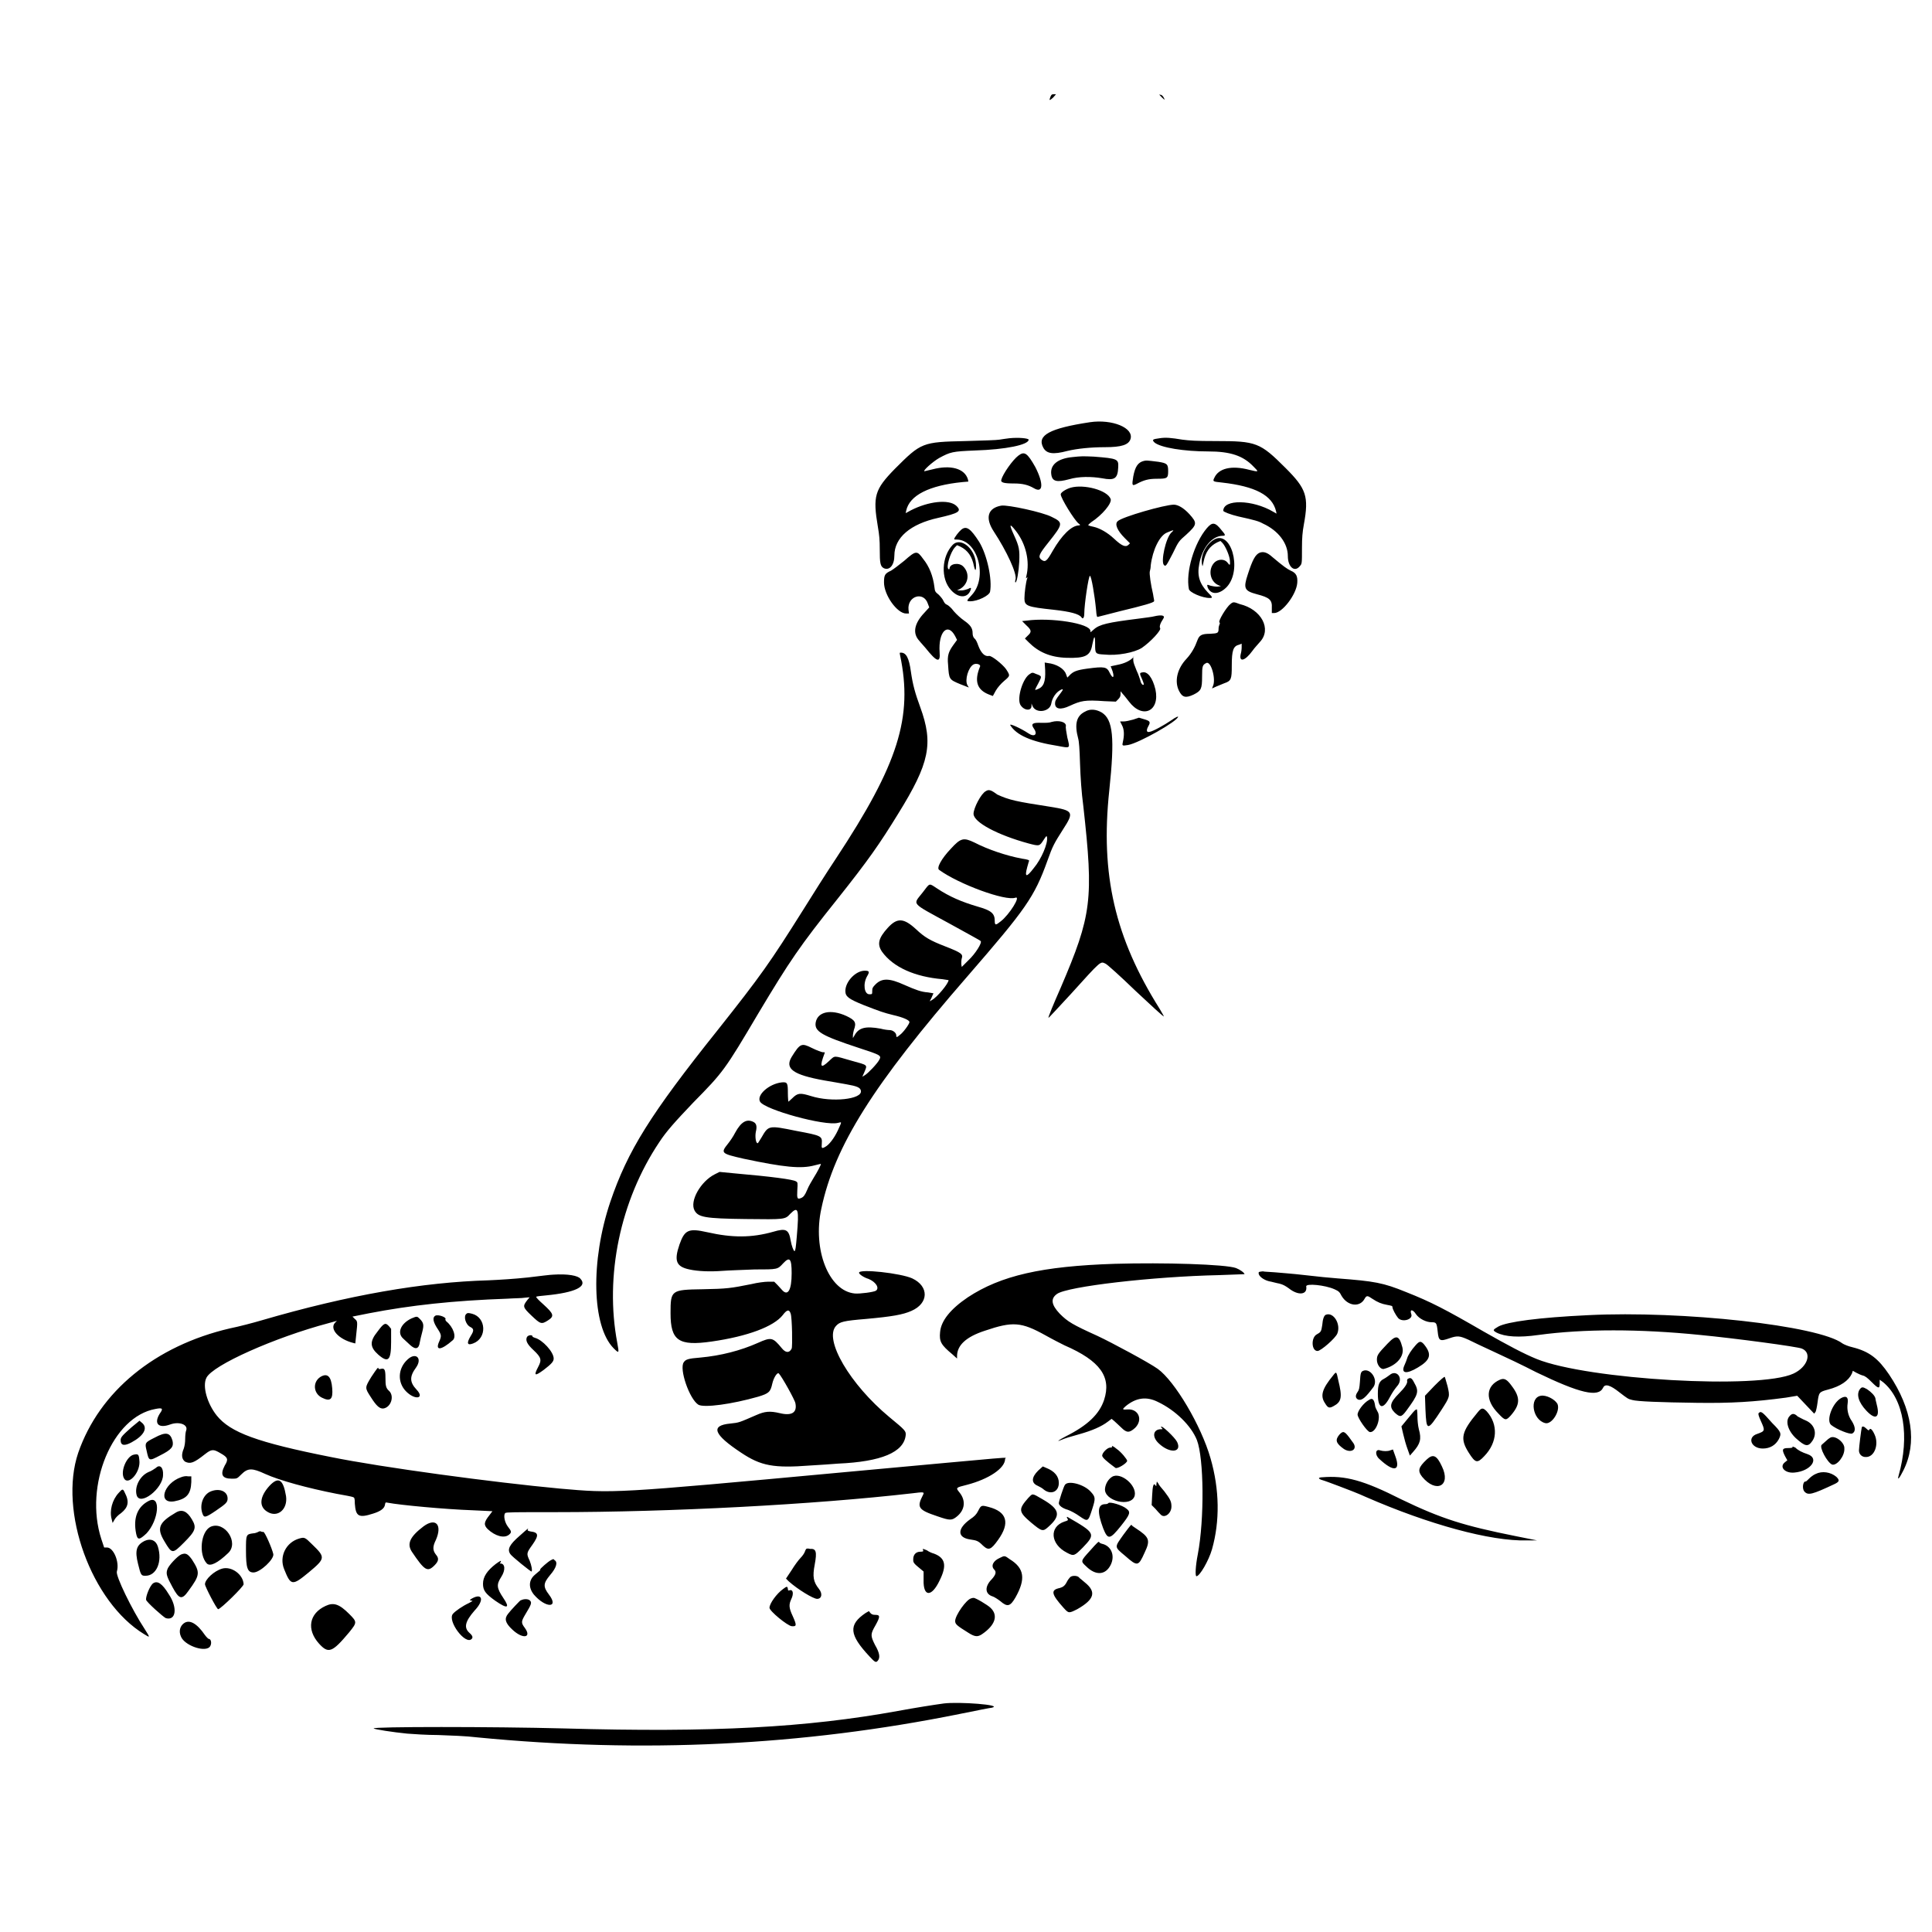 <?xml version="1.0" encoding="utf-8"?>
<!-- Generator: Adobe Illustrator 22.1.0, SVG Export Plug-In . SVG Version: 6.00 Build 0)  -->
<svg version="1.1" id="svg" xmlns="http://www.w3.org/2000/svg" xmlns:xlink="http://www.w3.org/1999/xlink" x="0px" y="0px"
	 viewBox="0 0 410 410" style="enable-background:new 0 0 410 410;" xml:space="preserve">
<g id="svgg">
	<path id="path0" d="M222.9,20.6c-0.3,0.8-0.2,0.8,0.6,0.1l0.6-0.7h-0.5C223.2,20,223.1,20.1,222.9,20.6 M246.5,20.6
		c0.7,0.7,0.8,0.7,0.4,0c-0.2-0.3-0.4-0.5-0.7-0.5C245.9,20,246,20.1,246.5,20.6 M231.3,89.6c-8.6,1.3-11.3,2.8-9.9,5.4
		c0.7,1.3,2.1,1.5,5.1,0.7c2.1-0.5,5-0.8,8-0.8c3.5,0,5-0.5,5.4-1.7C240.7,90.8,236,88.9,231.3,89.6 M214.2,93
		c-0.7,0.1-1.6,0.2-2.1,0.3c-0.5,0.1-3.5,0.2-7.2,0.3c-9.2,0.2-9.4,0.3-15,5.9c-4.3,4.4-4.7,5.8-3.6,12.3c0.3,1.7,0.4,2.8,0.4,4.8
		c0,2.9,0.1,3.6,0.9,4c1.2,0.5,2.2-0.7,2.2-2.7c0-3.8,3.4-6.7,9.3-8c4.4-1,5.1-1.4,3.8-2.6c-1.6-1.4-5.9-0.9-9.6,1l-1.1,0.6l0.1-0.5
		c0.7-3.3,4.9-5.4,12-6.1l1.2-0.1l-0.1-0.5c-0.7-2.3-3.7-3.1-7.5-2.1c-0.9,0.2-1.7,0.4-1.7,0.4c-0.5,0,1.7-2,3.1-2.8
		c2.4-1.3,2.8-1.4,7.6-1.6c6.5-0.2,11.4-1.2,11.4-2.3C218.2,93,216.2,92.8,214.2,93 M246.1,93c-1.5,0.2-1.7,0.3-1.1,0.9
		c1.3,1.1,6.3,1.9,11.4,1.9c4.7,0,7.4,0.9,9.6,3.2c1.2,1.2,1.2,1.2-0.9,0.7c-3.8-1-6.5-0.3-7.4,1.7c-0.4,0.8-0.3,0.8,1.6,1
		c7.1,0.8,10.7,2.7,11.5,6.1l0.1,0.5l-0.7-0.4c-4.4-2.6-10.6-2.7-10.6-0.2c0,0.2,1.5,0.8,3.2,1.2c3.6,0.8,4.3,1,5.2,1.5
		c3.3,1.5,5.3,4.2,5.3,6.9c0,2.3,1.4,3.5,2.5,2.2c0.5-0.6,0.5-0.4,0.5-4c0-2,0.1-3.3,0.4-4.9c1.1-6,0.5-7.6-3.9-12
		c-5.4-5.4-6.2-5.7-14.8-5.7c-4.3,0-5.5-0.1-7.1-0.3C248.5,92.9,247.4,92.8,246.1,93 M216.1,96.7c-1.2,0.9-3.3,3.9-3.6,5.1
		c-0.2,0.6,0.5,0.8,2.7,0.8c1.8,0,3,0.3,4.2,1c2,1.2,2.1-1,0.3-4.5C218,96.1,217.4,95.7,216.1,96.7 M227.6,97
		c-3.2,0.3-4.8,1.7-4.5,3.7c0.2,1.5,1.2,1.7,3.8,1c2-0.6,4.7-0.6,7-0.2c2.6,0.5,3.3,0.1,3.4-2.3c0.1-1.8-0.1-1.9-5.2-2.3
		C229.7,96.8,229.5,96.8,227.6,97 M242.8,97.8c-1.3,0.3-1.9,1.2-2.3,3.3c-0.3,1.9-0.3,2.1,0.7,1.6c1.5-0.8,2.5-1.1,4.3-1.1
		c2.2,0,2.4-0.1,2.4-1.6c0-1.5-0.2-1.7-2.1-2C243.4,97.7,243.3,97.7,242.8,97.8 M227.2,103.5c-1,0.3-2.1,1-2.1,1.4
		c0,0.8,2.9,5.5,3.8,6.2c0.4,0.3,0.4,0.3,0.1,0.4c-1.6,0-3.7,2.1-5.6,5.4c-1.3,2.3-1.6,2.5-2.5,1.8c-0.6-0.6-0.4-1.1,1.6-3.6
		c3.1-3.9,3.2-4.2,0.7-5.4c-1.9-1-9.3-2.6-10.7-2.4c-2.9,0.5-3.5,2.6-1.6,5.5c2.7,4.1,5,9,4.6,10.2c-0.1,0.3-0.1,0.6,0,0.6
		c0.3,0,0.7-2.4,0.8-4.4c0.1-2.5,0-3.2-1.1-5.6c-1.1-2.4-1-2.7,0.4-0.9c2.1,2.7,3,6.4,2.2,9.6c-0.1,0.5-0.1,0.5,0.1,0.3
		c0.2-0.2,0.2-0.2,0.1,0.1c-0.3,0.8-0.6,3.2-0.6,4.3c0,1.6,0.6,1.8,6.2,2.4c3.6,0.4,5.4,0.9,5.9,1.6c0.3,0.5,0.6,0.1,0.6-0.8
		c0-1.9,0.9-8,1.2-8c0.3,0,1,4.1,1.3,7.2c0.1,1.4,0.2,1.6,0.4,1.5c0.1,0,2.3-0.6,4.7-1.2c5-1.2,7.1-1.8,7.2-2.1
		c0.1-0.1-0.1-0.7-0.2-1.5c-0.5-2.1-0.8-4.3-0.7-4.8c0.1-0.3,0.2-0.9,0.2-1.3c0.4-3.3,1.9-6.4,3.5-7c1.4-0.6,1.6-0.6,0.9,0
		c-1.2,1.1-2.3,6.2-1.6,6.9c0.4,0.4,0.5,0.2,1.9-2.5c1.2-2.5,1.3-2.6,2.8-3.9c2.4-2.2,2.4-2.5,0.7-4.4c-1.2-1.3-2.4-2-3.3-2
		c-1.9,0-11,2.6-11.9,3.5c-0.7,0.6-0.1,2,1.5,3.6l1.1,1.1l-0.3,0.3c-0.6,0.6-1.4,0.3-3.1-1.3c-1.4-1.3-3-2.2-4.3-2.5
		c-0.5-0.1-0.9-0.2-1.1-0.3c-0.2,0,0.1-0.3,0.6-0.7c2.3-1.5,4.4-4,4.1-4.9C235,104,230,102.7,227.2,103.5 M256.1,112.1
		c-2.7,3.2-4.5,9.3-3.8,12.9c0.1,0.7,2.8,1.9,4.4,1.9c0.7,0,0.7-0.1-0.4-1.2c-1.7-1.8-2.3-3.5-1.8-6c0.6-3.4,2.7-6,5-6
		c0.6,0,0.6-0.2-0.2-1.1C257.9,110.8,257.3,110.7,256.1,112.1 M204,112.4c-0.5,0.4-1.5,1.7-1.5,2c0,0.1,0.2,0.1,0.5,0.1
		c4.5,0,6.7,8.1,3.2,11.8c-1.1,1.2-1.2,1.3-0.3,1.3c1.6,0,4-1.2,4.2-2c0.5-2.6-0.6-7.8-2.3-10.6C206,112.2,205.1,111.5,204,112.4
		 M257.5,114.6c-1.7,1.1-2.8,3.5-2.4,5.2c0.1,0.5,0.1,0.5,0.3-0.5c0.4-2.1,1.3-3.4,2.9-4.2l0.7-0.3l0.4,0.4c0.6,0.6,1.5,2.6,1.6,3.7
		c0.1,1.1,0,1.2-0.5,0.5c-0.6-0.8-1.9-0.8-2.7-0.1c-1.5,1.4-1.1,4.1,0.8,4.9l0.5,0.2l-0.8,0.1c-0.4,0-1-0.1-1.4-0.2
		c-0.8-0.3-0.8-0.3-0.6,0.4c0.7,1.6,2.5,1.5,4.1-0.2C263.7,120.8,261.2,112.2,257.5,114.6 M202.2,115.6c-2.4,2.5-2.6,7.2-0.4,9.6
		c1.5,1.7,3.4,1.8,4.1,0.2c0.3-0.7,0.2-0.8-0.5-0.4c-0.3,0.1-0.9,0.3-1.4,0.3l-0.9,0l0.6-0.3c1.8-1,2.2-3.3,0.7-4.8
		c-0.9-0.9-2.9-0.6-2.9,0.5c0,0.1-0.1,0.1-0.2,0.1c-0.6-0.4,0.4-3.7,1.4-4.7l0.4-0.4l0.7,0.3c1.6,0.8,2.5,2.1,2.9,4.2
		c0.3,1.3,0.5,0.8,0.4-0.7C206.8,116.2,203.8,114,202.2,115.6 M267.3,117.3c-0.9,0.4-1.5,1.5-2.5,4.6c-1,3-0.7,3.5,1.9,4.2
		c2.7,0.7,3.3,1.2,3.2,2.9l0,1.1h0.5c1.7,0,4.7-3.9,4.9-6.4c0.1-1.4-0.2-2.1-1.4-2.6c-0.8-0.4-1.4-0.8-3.9-2.9
		C268.9,117.2,268.1,117,267.3,117.3 M191.9,119c-1.1,0.9-2.3,1.8-2.8,2.1c-1.3,0.6-1.5,0.9-1.5,2.5c0,2.7,2.8,6.6,4.7,6.6h0.6
		l-0.1-0.8c-0.3-2.9,3.2-4,4.1-1.3l0.3,0.8l-1,1.1c-2.2,2.3-2.6,4.4-1.1,6c0.3,0.4,0.9,1,1.3,1.5c2.4,3,3.2,3.3,3,0.9
		c-0.3-4.3,1.7-6.4,3.3-3.4l0.4,0.8l-0.8,1.1c-1,1.4-1.3,2.2-1.1,4.2c0.2,3.1,0.2,3.1,2.6,4.1l1.8,0.7l-0.3-0.5
		c-0.6-1.1,0.2-3.8,1.3-4.4c0.6-0.3,1.5,0,1.4,0.4c-1.3,3.1-0.7,5,1.9,6l0.8,0.3l0.6-1.1c0.4-0.7,1.1-1.5,1.8-2.1
		c1.3-1.1,1.3-1.1,0.4-2.5c-0.8-1.1-3.1-2.9-3.6-2.8c-0.9,0.2-1.7-0.6-2.3-2.2c-0.2-0.6-0.5-1.3-0.8-1.5c-0.3-0.3-0.4-0.7-0.4-1.2
		c0-1-0.5-1.7-1.8-2.6c-0.7-0.5-1.6-1.3-2.2-2c-0.5-0.7-1.2-1.3-1.5-1.4c-0.3-0.1-0.5-0.4-0.7-0.8c-0.1-0.3-0.6-0.9-1-1.3
		c-0.8-0.6-0.8-0.8-0.9-1.6c-0.3-2.4-1.1-4.4-2.4-6C194.6,116.8,194.4,116.8,191.9,119 M261.1,128.2c-0.8,0.6-2.7,3.7-2.3,3.9
		c0.1,0.1,0.1,0.2,0,0.4c-0.1,0.2-0.2,0.6-0.2,0.9c0,1-0.2,1-1.8,1.1c-1.8,0-2.3,0.3-2.7,1.4c-0.5,1.4-1.2,2.7-2.3,3.9
		c-2,2.1-2.6,4.8-1.6,6.8c0.7,1.4,1.4,1.6,3.1,0.8c1.6-0.8,1.8-1.2,1.8-3.8c0-2.3,0.1-2.5,0.9-2.9c1-0.5,2.1,3.5,1.4,4.9
		c-0.1,0.3-0.2,0.5-0.2,0.5c0,0,0.5-0.2,0.9-0.4c0.5-0.2,1.2-0.5,1.7-0.7c1.5-0.5,1.6-0.9,1.6-3.7c0-3.3,0.3-4.2,1.6-4.5l0.5-0.2
		l0,0.8c0,0.4-0.1,1.1-0.2,1.4c-0.4,1.8,0.9,1.5,2.5-0.7c0.4-0.6,1.2-1.4,1.6-1.9c2.5-2.7,0.3-6.9-4.3-8
		C261.8,127.7,261.7,127.7,261.1,128.2 M244.9,130.8c-0.3,0.1-1.9,0.3-3.4,0.5c-6.4,0.8-8.2,1.2-9.4,2.3c-0.7,0.6-0.7,0.7-0.7,0.3
		c0-1.6-8.4-2.9-13.5-2.2l-1,0.1l0.9,0.9c1.1,1,1.2,1.4,0.3,2.2l-0.6,0.6l0.8,0.8c2.1,2.1,4.6,3.2,8.1,3.3c3.9,0.1,5-0.4,5.4-2.8
		c0.4-2,0.6-2.1,0.6-0.2c0,2.1,0,2.2,1.9,2.3c2.8,0.3,6.4-0.4,8-1.4c1.9-1.3,4.2-3.8,3.9-4.2c-0.2-0.3,0-1,0.6-1.9
		C247.4,130.6,246.6,130.4,244.9,130.8 M191,139c2.8,13.2-0.4,23.2-13.6,43.2c-2,3-5.1,7.9-6.9,10.8c-7.1,11.3-9,14-18.2,25.6
		c-14.3,17.9-19.1,25.6-22.8,36.5c-4.2,12.5-3.9,26.3,0.7,31c1.2,1.2,1.2,1.1,0.8-1.1c-2.7-14.2,0.6-30.2,8.9-42.6
		c1.5-2.3,3.3-4.3,7.2-8.4c6.4-6.5,6.7-6.9,13.8-18.9c6.7-11.2,8.8-14.3,16.8-24.3c6.6-8.3,8.9-11.6,12.9-18.1
		c6.7-10.8,7.5-14.9,4.7-22.6c-1.1-3-1.6-4.8-2-7.6c-0.4-2.9-1-4-2.1-4C190.9,138.5,190.9,138.5,191,139 M240.4,139.6
		c-0.6,0.6-1.7,1.2-3.3,1.5l-1.4,0.3l0.2,0.5c0.7,1.7,0.4,2.5-0.4,0.9c-0.6-1.3-1.1-1.4-4.8-0.9c-2.2,0.3-3,0.6-3.8,1.5l-0.4,0.4
		l-0.3-0.8c-0.4-1.1-2-2.1-3.9-2.3l-0.6-0.1l0.1,1.6c0.1,2.5-0.3,3.6-1.7,4.1c-0.6,0.2-0.6,0.3,0.3-1.4c0.7-1.4,0.8-1.4-0.6-1.9
		c-0.6-0.3-0.8-0.3-1.2,0c-1.5,0.8-2.8,5-2.1,6.5c0.7,1.3,2.4,1.5,2.4,0.3l0-0.5l0.2,0.5c0.7,1.7,3.7,1.3,4-0.5c0.2-1.2,1-2.4,2-2.9
		c0.6-0.3,0.6-0.1-0.1,0.8c-1,1.3-1.1,1.6-1.1,2.1c0,1.2,1.2,1.4,3.1,0.5c2.4-1.1,3.2-1.3,7.4-1l2.4,0.1l0.5-0.5
		c0.4-0.4,0.5-0.7,0.5-1.1l0-0.6l0.5,0.6c0.3,0.3,0.9,1.1,1.3,1.6c2.9,3.8,6.6,2,5.6-2.6c-0.6-2.5-1.7-3.9-2.8-3.6
		c-0.6,0.1-0.6,0.2,0,1.5c0.2,0.5,0.4,1,0.3,1.1c-0.2,0.2-0.6-0.3-0.7-0.9c-0.1-0.3-0.4-1.3-0.8-2.1c-0.4-1-0.7-1.7-0.7-2.2
		c0-0.4,0-0.7,0-0.7C240.8,139.1,240.6,139.3,240.4,139.6 M230.3,151c-1.9,0.9-2.3,2.7-1.5,5.7c0.2,0.7,0.3,2.2,0.4,5.4
		c0.1,2.9,0.3,6,0.7,9c2.2,19.8,1.8,23.1-4.8,38.5c-1.5,3.4-2.7,6.3-2.6,6.4c0,0.1,2.1-2.2,4.7-5c6.6-7.3,6.3-7,7.4-6.5
		c0.3,0.1,3.2,2.7,6.4,5.8c3.2,3,5.9,5.5,6,5.4c0,0-0.4-0.8-0.9-1.6c-9.5-15.1-12.6-28.5-10.7-46.3c1.2-11.3,0.8-15.1-1.6-16.6
		C232.6,150.5,231.3,150.4,230.3,151 M248.5,152.9c-1.3,0.9-3.8,2.3-4.5,2.4c-0.7,0.2-0.8-0.3-0.3-1.2c0.5-0.9,0.4-1.1-1-1.5l-1-0.3
		l-1.2,0.4c-0.7,0.2-1.6,0.4-2,0.4h-0.8l0.4,0.8c0.5,0.9,0.5,2.2,0.2,3.5c-0.2,0.9-0.2,0.9,1.1,0.7c2.3-0.4,10.6-5.1,10.6-6
		C250.1,152,249.6,152.1,248.5,152.9 M223.2,153.2c-0.5,0.2-1.2,0.2-2.1,0.2c-2-0.1-2.4,0.2-1.7,1.2c0.9,1.3,0.1,1.9-1.2,1
		c-1.5-1-4.1-2.2-3.8-1.7c1.3,2.1,4.4,3.5,10.1,4.4c2.7,0.5,2.6,0.6,2-1.8c-0.2-1.1-0.4-2.2-0.3-2.4
		C226.3,153.2,224.7,152.8,223.2,153.2 M209.2,167.9c-1,0.5-2.6,3.6-2.6,4.8c0,1.8,5.1,4.5,11.7,6.3c2.3,0.6,2.3,0.6,3.2-0.8
		c0.6-0.9,0.6-0.9,0.7-0.5c0.2,1.3-1.2,4.6-2.8,6.5c-1.6,2.1-2,2-1.4-0.2c0.2-0.6,0.3-1.2,0.4-1.3c0-0.2-0.3-0.3-1.6-0.5
		c-3.2-0.6-7.1-1.9-10-3.4c-2.3-1.1-2.9-1-5,1.3c-2,2.1-3.1,4.1-2.5,4.5c4.1,3,14.1,6.7,16.2,5.9c1.2-0.4-1.3,3.6-3.1,5
		c-1.1,0.9-1.3,0.9-1.3-0.1c0-1.6-0.8-2.2-3.6-3c-3.4-1-6-2.1-8.7-3.9c-1.7-1.1-1.4-1.2-3,0.9c-2.1,2.7-2.7,2,5.7,6.6
		c3.6,2,6.6,3.6,6.6,3.7c0.4,0.3-1.1,2.7-2.6,4.1l-1.4,1.4l-0.1-0.6c0-0.3,0-0.9,0.1-1.2c0.3-0.9,0-1.2-3.6-2.6
		c-3.1-1.2-4.3-1.9-6.1-3.6c-2.6-2.4-4-2.5-6-0.3c-2,2.2-2.3,3.5-1.2,5.1c2.4,3.3,7,5.3,12.8,5.8c0.7,0.1,1.3,0.2,1.3,0.2
		c0,0.7-2.4,3.6-3.5,4.2l-0.5,0.3l0.4-0.8c0.2-0.5,0.4-0.9,0.4-0.9c0,0-0.5-0.1-1.2-0.2c-1.4-0.1-2.5-0.5-5-1.6
		c-3.1-1.4-4.7-1.5-6.1-0.1c-0.6,0.6-0.7,0.8-0.7,1.4c0,0.7,0,0.7-0.6,0.7c-1.1,0-1.4-2.2-0.5-3.8c0.6-1,0.5-1.2-0.5-1.2
		c-1.9,0-4.1,2.3-4.1,4.3c0,1.2,0.7,1.7,3.9,3c3.6,1.4,4.2,1.6,6.2,2.1c2.2,0.5,3.5,1.1,3.5,1.5c0,0.4-1.3,2.2-2,2.7
		c-0.7,0.6-0.8,0.6-0.8,0.1c0-0.5-0.7-1.1-1.4-1.1c-0.3,0-1.2-0.1-1.9-0.3c-3.3-0.6-4.7-0.2-5.6,1.5l-0.3,0.5l0-0.5
		c0-0.3,0.1-0.8,0.2-1.2c0.6-1.6,0.3-2.1-1.6-3c-3.3-1.5-6.1-0.9-6.5,1.4c-0.3,1.9,1.3,2.8,9.2,5.4c4.6,1.5,4.8,1.6,4.3,2.5
		c-0.4,0.8-2.4,2.9-3.1,3.3l-0.5,0.3l0.4-0.9c0.7-1.7,0.9-1.5-2.7-2.5c-3.9-1.1-3.4-1.2-4.8,0.1c-1.8,1.7-2,1.2-0.9-1.7
		c0.1-0.2,0-0.2-0.4-0.2c-0.2,0-1.3-0.4-2.3-0.9c-2.2-1.1-2.5-1-4.3,1.9c-1.5,2.5,0.3,3.8,7,5c1.3,0.2,3.4,0.6,4.6,0.8
		c2.3,0.4,3,0.7,3.1,1.4c0.3,1.8-6.2,2.5-10.6,1.1c-2.3-0.7-2.8-0.7-4,0.5c-0.4,0.4-0.8,0.7-0.8,0.7c0,0-0.1-0.8-0.1-1.8
		c0-2.2-0.1-2.4-1.3-2.3c-2.7,0.3-5.4,2.7-4.6,4.1c1,1.7,13.7,5.2,16.5,4.5c0.9-0.2,0.9-0.4,0,1.6c-0.8,1.7-1.9,3.1-2.7,3.5
		c-0.7,0.4-0.8,0.3-0.7-0.7c0.1-1.6,0-1.7-5.4-2.7c-5.9-1.2-5.9-1.2-7.4,1.4c-0.4,0.6-0.7,1.2-0.8,1.2c-0.4,0.1-0.6-1.4-0.4-2.4
		c0.3-1.2,0.1-1.8-0.5-2.1c-1.4-0.7-2.6-0.1-3.9,2.3c-0.4,0.8-1.1,1.8-1.5,2.3c-1.6,2-1.5,2.1,3.3,3.2c8.5,1.8,12.2,2.2,15.1,1.4
		c0.7-0.2,1.3-0.3,1.3-0.3c0.1,0.1-0.8,1.8-1.5,2.9c-0.4,0.7-1.1,1.8-1.4,2.6c-0.5,1.2-0.8,1.5-1.2,1.7c-0.9,0.4-1,0.2-0.9-1.6
		c0.1-1.6,0.1-1.7-0.3-1.9c-0.6-0.4-5.1-1-13.1-1.7l-3.1-0.3l-1,0.5c-3,1.5-5.4,5.7-4.3,7.7c0.8,1.4,2.1,1.7,10.9,1.8
		c8.3,0.1,8.3,0.1,9.4-1.1c1.7-1.7,1.9-1.1,1.4,4.7c-0.2,2.4-0.3,3.2-0.5,3.2c-0.2,0-0.6-1.1-0.8-2.2c-0.4-2.4-1-2.7-3.7-1.9
		c-4.6,1.3-8.7,1.3-14,0.1c-4-0.9-4.8-0.5-5.9,2.6c-1.2,3.5-0.7,4.7,2.1,5.3c1.8,0.4,4.4,0.5,7,0.3c1.3-0.1,4.3-0.2,6.8-0.3
		c5,0,4.9,0,6.1-1.3c1.4-1.5,1.8-1,1.8,2.1c0,3.6-0.8,4.9-2,3.6c-0.2-0.2-0.6-0.7-1-1.1l-0.7-0.7l-1.3,0c-0.7,0-2.3,0.2-3.5,0.5
		c-4.5,0.9-5.2,1-10.4,1.1c-6.7,0.1-6.8,0.2-6.8,5.1c0,5.8,1.7,7,8.7,6c7.7-1.1,13.2-3.2,15.1-5.6c0.9-1.2,1.4-1.3,1.7-0.3
		c0.3,0.9,0.4,7,0.2,7.4c-0.5,1-1.3,0.9-2.1-0.1c-1.9-2.3-2.2-2.4-5.1-1.1c-3.6,1.6-7.8,2.7-12.2,3.1c-2.6,0.2-3.1,0.4-3.5,1
		c-1,1.4,1.2,7.8,3.1,9c1.2,0.7,7.1-0.1,12.7-1.7c2.3-0.7,2.6-1,3-2.8c0.3-1.3,1.1-2.5,1.4-2.1c0.6,0.6,3.4,5.6,3.5,6.3
		c0.4,2-0.8,2.7-3.3,2.1c-2.1-0.5-3.2-0.4-5,0.4c-3.7,1.6-3.6,1.6-5.5,1.8c-4.3,0.4-3.6,2.3,2.3,6.2c4.2,2.8,6.9,3.3,14.7,2.7
		c1.9-0.1,4.6-0.3,5.9-0.4c9.1-0.4,13.9-2.4,14.3-6c0.1-0.9-0.1-1.1-3.5-3.9c-8.3-6.9-13.9-16.4-11.3-19.3c0.8-0.9,1.6-1.1,6.4-1.5
		c5.5-0.5,7.8-0.9,9.6-1.7c3.7-1.6,3.8-5.2,0.2-6.9c-2.4-1.1-11.3-2.1-11.3-1.2c0,0.3,1,1,2,1.3c1.5,0.6,2.4,1.9,1.6,2.5
		c-0.4,0.3-3.4,0.7-4.5,0.6c-5.5-0.5-9-9.3-7.1-18c2.8-13.3,11-26.3,31-49.3c12.4-14.3,14.2-16.8,17-24.6c1.1-3.1,1.4-3.6,3.3-6.6
		c2.4-3.7,2.2-4-2.8-4.8c-7.1-1.1-8.6-1.4-11.2-2.6C210.3,167.6,209.8,167.5,209.2,167.9 M236.6,268.2c-15.5,0.5-24.2,2.5-31.2,7.1
		c-3.7,2.5-5.7,5-5.9,7.4c-0.2,2,0.2,2.7,2.6,4.7l1,0.9v-0.5c0-2.3,1.9-4.1,5.9-5.4c5.9-2,7.7-1.9,12.9,1c1.6,0.9,3.4,1.8,4,2.1
		c7.6,3.3,10,6.7,8.4,11.6c-1,3-3.5,5.4-8.1,7.7c-1.7,0.9-2.2,1.3-0.8,0.7c0.4-0.2,2-0.7,3.5-1.1c2.9-0.8,4.9-1.7,6.2-2.7l0.8-0.6
		l0.6,0.5c0.3,0.3,1,0.9,1.5,1.4c1.1,1.1,1.7,1.1,2.9,0c1.7-1.7,0.7-4-1.5-3.9c-1.3,0.1-1.3,0-0.5-0.7c2.2-1.8,4.4-2.1,6.8-0.9
		c3.8,1.8,7.1,5.1,8.3,8.1c1.5,3.9,1.6,16.8,0.2,24.2c-0.5,2.5-0.6,4.7-0.3,4.7c0.7,0,2.6-3.3,3.3-5.7c1.7-6,1.6-12.7-0.3-19.3
		c-2-7-7.6-16.4-11.2-19c-1.8-1.3-9.8-5.6-12.8-7c-5.3-2.4-6.3-3-8-4.7c-1.8-1.9-2-3.2-0.6-4.2c2.2-1.6,20.4-3.7,34.4-4
		c3-0.1,5.4-0.2,5.4-0.2c0-0.3-1-1-1.8-1.3C260.1,268.3,247,267.9,236.6,268.2 M267.1,270.2c0,0.6,1,1.4,2.2,1.7
		c0.6,0.1,1.6,0.4,2.2,0.5c0.8,0.2,1.3,0.5,2,1c2,1.6,4,1.4,3.7-0.4c-0.1-0.7,4-0.3,6,0.6c0.9,0.4,1.1,0.6,1.5,1.4
		c1.3,2.2,3.9,2.5,4.9,0.6c0.4-0.7,0.6-0.7,1.6,0c1.2,0.8,2,1.1,3.1,1.3c1,0.2,1.2,0.2,1.2,0.5c0,0.4,0.7,1.7,1.2,2.3
		c0.9,1,3.2,0.3,2.8-0.8c-0.4-1.1,0.3-1.1,1,0c0.7,1,2.2,1.7,3.3,1.7c1,0,1.1,0.1,1.3,2c0.2,2,0.5,2.1,2.5,1.4
		c1.7-0.6,2.2-0.5,4,0.3c0.8,0.4,3.3,1.6,5.5,2.6c2.2,1,6.2,2.9,8.9,4.3c9.3,4.5,13.2,5.4,14.2,3.3c0.4-0.9,1.5-0.6,3.5,1
		c1.7,1.3,1.8,1.4,2.7,1.6c1,0.3,5.8,0.5,13.7,0.6c7.3,0.1,12.2-0.2,18.9-1.1l2.4-0.4l1.8,1.9l1.8,1.9l0.3-0.4
		c0.1-0.2,0.3-1.1,0.4-1.9c0.3-2.2,0.3-2.3,2.2-2.8c2.7-0.7,4.4-1.9,5.1-3.4l0.2-0.6l0.7,0.4c0.4,0.2,1,0.5,1.4,0.6
		c0.5,0.1,1,0.5,1.9,1.4c1.4,1.4,1.7,1.5,1.7,0.3v-0.8l0.7,0.5c4.4,3.6,5.7,11.5,3.3,19.9c-0.3,1.1,0.2,0.5,1-1.1
		c3-5.9,1.9-13.1-3-20.4c-2.3-3.4-4.2-4.9-7.8-5.8c-0.9-0.2-1.8-0.6-2.1-0.8c-5-3.8-34-7-54-6c-10.5,0.5-17.1,1.4-19,2.4
		c-1.2,0.7-1.3,0.8-0.4,1.3c1.8,0.9,4.7,1.1,8.9,0.5c9.6-1.3,21.4-1.3,34.3,0c7.3,0.7,20.8,2.5,21.6,2.9c2.2,0.9,1.2,3.9-1.8,5.3
		c-7.3,3.4-43.6,1.3-54.5-3.1c-2.7-1.1-6.1-2.9-11.2-5.8c-8.3-4.8-11.2-6.3-16.5-8.4c-4.9-2-6.7-2.3-14.5-2.9
		c-1.4-0.1-4.5-0.4-7-0.7c-2.5-0.3-5.4-0.5-6.4-0.6c-1.1-0.1-2.2-0.1-2.5-0.2C267.1,269.9,267.1,269.9,267.1,270.2 M117.4,270.5
		c-0.5,0-2.9,0.3-5.4,0.6c-2.8,0.3-6,0.5-8.3,0.6c-14,0.4-29.7,3.1-48.2,8.5c-1.7,0.5-4.7,1.3-6.7,1.7
		c-15.9,3.7-27.7,13.4-32.2,26.4c-4.2,12.4,2.8,31.7,14,38.5c1.3,0.8,1.3,0.8,0.1-1.1c-2.7-4.1-6.2-11.3-5.9-12.2
		c0.6-2-0.7-5.1-2.1-5.1h-0.6l-0.6-1.8c-3.7-11.4,2.4-26,11.5-27.6c1.5-0.3,1.7-0.1,0.9,1c-1.3,2.1-0.3,3.2,2.2,2.3
		c1.9-0.7,3.9,0,3.4,1.3c-0.1,0.2-0.2,1-0.2,1.7c0,0.8-0.1,1.5-0.3,2.1c-0.6,1.4-0.4,2.3,0.3,2.8c1.1,0.5,1.8,0.3,4.2-1.6
		c1.4-1.1,1.8-1.1,3.3-0.2c1.6,0.9,1.7,1.3,0.9,2.6c-1,1.9-0.6,2.8,1.5,2.8c1.1,0,1.1,0,2-0.9c1.4-1.4,2.3-1.4,5.1-0.1
		c3.1,1.4,9,3,15.1,4.2c1.7,0.3,3.3,0.6,3.5,0.7c0.3,0.1,0.4,0.2,0.4,1.4c0.2,2.7,0.8,3.1,3.9,2.1c1.6-0.5,2.4-1.1,2.5-1.9
		c0.1-0.5,0.1-0.5,0.6-0.4c2.6,0.5,12.2,1.4,18,1.6l4.2,0.2l-0.6,0.8c-1.2,1.5-1.3,2.1-0.4,3c1.6,1.5,3.5,2,4.5,1.2
		c0.6-0.5,0.6-0.7-0.2-1.7c-0.7-0.9-1-2.4-0.6-2.9c0.2-0.2,1.9-0.2,10.6-0.2c24.5,0,54.9-1.6,75.8-4c2.4-0.3,2.6-0.3,2.3,0.3
		c-1.4,2.7-1.1,3.2,3.1,4.6c2.6,0.9,3,0.9,4.1,0c1.7-1.4,1.9-3.4,0.5-5.1c-0.8-1-0.8-1,1.6-1.6c4.6-1.2,8.1-3.5,8.1-5.5
		c0-0.4,4.4-0.7-33.9,2.8c-49.7,4.6-49.1,4.5-60.6,3.5c-14-1.3-37.8-4.5-48.6-6.7c-15.6-3.1-21.3-5.2-24.2-8.8c-2-2.5-3.1-6.2-2.2-8
		c1.3-2.7,14.6-8.6,25.9-11.6l1.8-0.5l-0.4,0.4c-1.2,1.3,0.7,3.5,3.9,4.3l0.4,0.1l0.2-1.9c0.3-2.7,0.3-2.8-0.3-3.3l-0.5-0.5l3.5-0.7
		c8.8-1.7,17.9-2.7,29.4-3.1c1.4-0.1,3.1-0.1,3.6-0.2l1.1-0.1l-0.5,0.6c-1,1.3-1,1.5,0.9,3.3c1.9,1.8,2.1,1.9,3.5,1
		c1.4-0.9,1.2-1.4-1-3.4c-0.9-0.8-1.6-1.5-1.5-1.6c0-0.1,1-0.2,2.1-0.3c6.2-0.6,8.8-1.9,7.3-3.5
		C122.7,270.7,120.5,270.3,117.4,270.5 M99,278.8c-0.7,0.5-0.2,2.3,0.8,2.8c0.8,0.4,0.8,0.8,0.1,1.9c-0.9,1.5-0.8,2.1,0.5,1.6
		c3-1.1,2.8-5.5-0.2-6.3C99.4,278.6,99.2,278.6,99,278.8 M281.4,279c-0.4,0.1-0.7,0.9-0.8,2.2c-0.2,1.4-0.3,1.5-1.2,2
		c-1.2,0.7-1.1,3.5,0.2,3.5c0.7,0,3.8-2.7,4.2-3.7C284.6,281,283,278.4,281.4,279 M92.4,279.2c-0.7,0.4-0.5,1.4,0.6,3
		c0.7,1.1,0.7,1.4,0.2,2.5c-0.9,2,0.4,1.9,2.9-0.3c0.8-0.7,0.1-2.8-1.4-4c-0.1-0.1-0.2-0.3-0.2-0.4
		C94.9,279.6,93.1,278.9,92.4,279.2 M87.3,279.8c-2.3,1.1-3.1,3.1-1.7,4.3c0.3,0.3,1,0.9,1.4,1.3c1.2,1.1,1.9,0.9,2.1-0.6
		c0.1-0.5,0.3-1.4,0.5-2.1c0.4-1.5,0.3-2-0.5-2.8C88.5,279.3,88.5,279.3,87.3,279.8 M80.1,282.6c-1.7,2.1-1.6,3.3,0.2,4.9
		c2.1,1.8,2.7,1.2,2.7-2.7l0-2.8l-0.4-0.5C81.8,280.6,81.5,280.7,80.1,282.6 M111.8,283.8c-0.3,0.7,0.1,1.5,1.4,2.7
		c1.7,1.6,1.8,2.1,1,3.6c-1,1.9-0.7,2,1.2,0.6c1.7-1.3,2.1-1.8,2.1-2.4c0-1.4-2.4-4-4-4.4c-0.3-0.1-0.5-0.2-0.5-0.3
		C113,283.2,112,283.3,111.8,283.8 M294.4,285.2c-2,2.1-2.2,2.4-2.2,3.4c0,1,0.8,2.1,1.5,1.9c2.7-0.7,4.4-2.7,3.9-4.6
		C296.9,283.3,296.3,283.2,294.4,285.2 M300.4,285.5c-0.9,1-1.6,2.1-1.8,2.8c-0.1,0.3-0.3,0.9-0.5,1.3c-0.9,1.9,0.3,2.1,2.8,0.6
		c2.7-1.6,3-2.8,1.3-4.9C301.5,284.5,301.2,284.6,300.4,285.5 M86.5,288.5c-2.1,1.9-2.2,4.9-0.3,6.8c1.9,1.9,4,1.5,2.2-0.4
		c-1.5-1.6-1.5-2.8-0.1-4.7C89.7,288.2,88.2,286.9,86.5,288.5 M78.8,292.2c-1.4,2.3-1.4,2.3-0.1,4.3c1.2,1.9,1.9,2.5,2.7,2.4
		c1.6-0.3,2.3-2.6,1.2-3.7c-0.7-0.6-0.8-1.1-0.8-2.8c0-1.8-0.2-2.1-1-1.9c-0.3,0.1-0.5,0-0.5-0.1C80.3,290,80,290.4,78.8,292.2
		 M289.3,290.9c-0.5,0.2-0.6,0.5-0.7,2.3c-0.1,1.4-0.2,1.8-0.5,2.2c-0.5,0.7-0.5,1.3,0.1,1.6c0.8,0.3,1.6-0.4,3.3-2.7
		C292.5,292.7,290.8,290.3,289.3,290.9 M282.9,291.9c-2.3,2.8-2.8,4.3-1.7,5.9c0.6,1,0.9,1.1,1.8,0.6c1.7-0.9,1.9-1.9,1-5.5
		C283.6,291,283.6,291,282.9,291.9 M294.9,291.8c-0.3,0.2-0.8,0.6-1.2,0.8c-1,0.5-1.3,1.2-1.3,3.2c0,3.2,1.1,3.5,2.6,0.6
		c0.5-0.9,0.8-1.4,1.7-2.5C297.8,292.3,296.3,290.6,294.9,291.8 M68,292.2c-1.7,1.1-1.5,3.5,0.3,4.4c1.8,0.9,2.4,0.4,2.2-2
		C70.3,292.1,69.5,291.3,68,292.2 M304.4,294.1l-2,2.1l0.1,2.9c0.2,4.7,0.4,4.7,3.4,0.1c1.8-2.8,1.8-2.8,1.3-5c-0.3-1-0.5-1.8-0.6-2
		C306.5,292.1,305.7,292.8,304.4,294.1 M298.8,292.6c-0.2,0.1-0.2,0.3-0.2,0.4c0.2,0.5-0.5,1.5-1.7,2.7c-2,2-2.1,2.9-0.9,4.1
		c1.1,1,1.4,1,2.5-0.5c2.5-3.4,2.7-4,1.6-5.9C299.6,292.4,299.3,292.3,298.8,292.6 M318.3,292.8c-3,1.3-3.2,4.3-0.3,7.2
		c1.4,1.5,1.6,1.5,2.6,0.4c2-2.3,2.1-3.8,0.2-6.3C319.8,292.7,319.2,292.4,318.3,292.8 M394.7,294.8c-0.8,1.1-0.3,2.8,1.4,4.6
		c1.9,2,2.9,1.5,2.2-1.2c-0.1-0.5-0.3-1.2-0.3-1.4c-0.1-0.6-0.9-1.4-1.8-2C395.3,294.3,395.1,294.3,394.7,294.8 M327,296.2
		c-2.5,0.4-1.8,5.1,0.9,5.8c1.4,0.4,3.3-2.6,2.6-4.1C329.9,296.9,328.1,296,327,296.2 M390.7,296.7c-1.9,1.1-3.2,4.8-2.1,5.7
		c1.1,0.9,4,2.1,4.5,1.8c0.7-0.4,0.7-1.3-0.1-2.6c-0.8-1.1-1.1-2.5-0.9-3.8C392.3,296.5,391.8,296.1,390.7,296.7 M290.5,297.1
		c-1.1,0.6-2.4,2.3-2.4,3.1c0,0.7,2,3.6,2.6,3.7c1.3,0.2,2.5-3.1,1.6-4.4c-0.2-0.4-0.5-0.9-0.5-1.3
		C291.6,296.9,291.2,296.6,290.5,297.1 M313.6,299.7c-3.5,4.2-3.8,5.6-1.9,8.6c1.4,2.2,1.8,2.3,3.3,0.7c2.8-2.9,3-6.7,0.5-9.5
		C314.7,298.7,314.4,298.7,313.6,299.7 M300.4,299.2c-0.1,0-0.8,0.8-1.6,1.8l-1.4,1.7l0.4,1.7c0.2,0.9,0.6,2.3,0.9,3.1l0.5,1.4
		l0.7-0.8c1.5-1.7,1.8-2.7,1.2-4.8c-0.2-0.8-0.3-2-0.3-2.8c0-0.8-0.1-1.4-0.1-1.4C300.7,299.1,300.5,299.1,300.4,299.2 M373.2,299.9
		c-0.1,0.2,0,0.6,0.5,1.7c0.9,2,0.9,2.1-0.8,2.7c-2.2,0.7-1.3,3.1,1.2,3.1c1.5,0,2.7-0.7,3.4-2c0.6-1.2,0.5-1.5-1.4-3.4
		C373.9,299.5,373.7,299.4,373.2,299.9 M379.8,300.5c-1,1-0.4,3.1,1.3,4.7c2,1.8,2.6,1.9,3.5,0.6c1.1-1.6,0.5-3.6-1.5-4.4
		c-0.5-0.2-1.2-0.6-1.6-0.8C380.8,299.9,380.3,299.9,379.8,300.5 M27.9,302.9c-1.9,1.7-2.3,2.1-2.3,2.7c0,1.2,0.8,1.3,2.3,0.5
		c2.6-1.4,3.5-3,2.3-4.1l-0.6-0.5L27.9,302.9 M246.4,302.8c0,0.1,0.1,0.2,0.2,0.3c0.2,0.2,0.1,0.2-0.2,0.2c-1.7,0-2,1.6-0.5,3
		c2.3,2.2,5,2,3.9-0.3C249.3,305,246.4,302.3,246.4,302.8 M395.1,302.9c-0.1,0.3-0.6,4.3-0.6,4.9c0,0.8,0.6,1.4,1.4,1.4
		c1.9,0.1,2.9-2.7,1.9-4.8c-0.5-1.1-0.9-1.4-1.1-1c-0.1,0.2-0.2,0.2-0.6-0.2C395.6,302.7,395.2,302.6,395.1,302.9 M284.2,304.5
		c-0.9,1.1-0.7,1.8,1,3c1.4,0.9,2.8,0.2,2.1-1.1c-0.1-0.2-0.6-0.8-1-1.4C285.3,303.7,285,303.6,284.2,304.5 M32.8,305.1
		c-2,1-2.1,1.1-1.7,2.7c0.5,2.3,0.5,2.3,2.8,1.1c2.6-1.3,3-1.9,2.7-3.2C36.1,304,35.2,303.8,32.8,305.1 M388.4,305.1
		c-0.2,0.1-0.6,0.4-0.9,0.7c-0.3,0.3-0.7,0.6-0.9,0.8c-0.6,0.5,1.2,3.8,2.2,4.2c1,0.3,2.7-1.8,2.6-3.4
		C391.5,306.1,389.4,304.5,388.4,305.1 M236,307c0.1,0.1-0.1,0.2-0.4,0.2c-0.6,0-1.7,1.1-1.7,1.7c0,0.4,0.9,1.2,2.8,2.6
		c0.4,0.3,2.5-1,2.5-1.5c0-0.3-1.3-1.9-2.2-2.5C236.3,306.9,235.8,306.7,236,307 M380.4,307c0.1,0.2-0.1,0.3-0.9,0.3
		c-1.3,0-1.4,0.3-0.7,1.7l0.5,0.9l-0.5,0.4c-1.3,1,0,2.4,2,2.2c3.5-0.3,5.4-3,2.8-3.9c-1.2-0.4-2-0.8-2.6-1.4
		C380.5,307,380.3,306.9,380.4,307 M295,307.8c-0.5,0.2-1.4,0.2-2.1,0c-1-0.4-1.2,0.9-0.2,1.8c3.1,2.9,4.6,2.6,3.4-0.6l-0.5-1.4
		L295,307.8 M28.4,308.7c-1.5,0.3-2.9,3.5-2.1,5c0.8,1.6,3.3-0.9,3.3-3.4C29.5,308.6,29.4,308.5,28.4,308.7 M302.8,309.7
		c-1.8,1.7-2,2.4-1,3.7c3,3.6,6.2,1.9,4.2-2.2C304.9,308.8,304.1,308.5,302.8,309.7 M33.1,311.5c-0.3,0.2-1,0.7-1.6,0.9
		c-1.8,0.8-3,3.1-2.5,4.9c0.7,2.4,5.6-1.4,5.6-4.3C34.7,311.4,33.9,310.7,33.1,311.5 M220.3,312.1c-1.4,1.4-1.5,2.6-0.1,3.2
		c0.4,0.2,1,0.5,1.3,0.8c1.5,1.2,3.2,0.5,3.2-1.4c0-1.4-0.9-2.5-2.7-3.2l-0.7-0.3L220.3,312.1 M385.3,312.8c-0.5,0.2-1.1,0.7-1.4,1
		c-0.3,0.3-0.6,0.6-0.7,0.6c-0.6-0.1-0.8,1.5-0.3,2.1c0.8,0.9,1.6,0.7,6.5-1.6c1-0.5,1-0.8,0.3-1.5
		C388.5,312.4,386.7,312.1,385.3,312.8 M236,313.4c-0.8,0.5-1.4,1.5-1.5,2.5c-0.3,2.6,5.6,4.1,6.3,1.5
		C241.3,315.2,237.8,312.3,236,313.4 M38.4,313.5c-3.7,1.3-5,5.7-1.4,5.1c2.6-0.5,3.5-1.5,3.6-4.1l0-1.2l-0.7,0
		C39.5,313.2,38.9,313.3,38.4,313.5 M280.6,313.5c-0.4,0-0.7,0.1-0.7,0.2c0,0.1,0.3,0.3,0.7,0.4c0.4,0.1,2,0.7,3.6,1.3
		c1.6,0.6,4.2,1.6,5.7,2.3c13.3,5.8,26.4,9.4,34.1,9.2l2.2,0l-4.5-0.9c-11-2.2-15.8-3.7-24.3-7.8
		C289.3,314.1,285.5,313.1,280.6,313.5 M57.2,315.3c-2.1,2.3-2.3,4.4-0.5,5.5c2.2,1.4,4.4-0.5,4-3.3
		C60.1,313.9,59.1,313.3,57.2,315.3 M245.4,315c0,0.4,0,0.5-0.2,0.2c-0.4-0.6-0.6,0.1-0.7,2.2l-0.1,2l0.8,0.8c0.4,0.5,0.9,1,1.1,1.2
		c0.8,0.9,2.3-0.2,2.3-1.7c0-1.1-0.3-1.6-1.5-3.2c-0.6-0.7-1.2-1.4-1.3-1.7l-0.3-0.4L245.4,315 M226,315.1c-0.3,0.4-1.3,3.5-1.3,3.9
		c0,0.5,0.8,1.1,1.9,1.4c0.6,0.2,1.7,0.8,2.4,1.3c1.9,1.3,1.9,1.3,2.8-1.5c0.7-2.2,0.7-2.5-0.3-3.6C230.1,315,226.7,314.1,226,315.1
		 M25.2,316.8c-1.4,1.5-2,3.8-1.5,5.6l0.2,0.8l0.4-0.7c0.2-0.4,0.8-1,1.4-1.4c1.5-1.2,1.8-2.4,0.8-4.3
		C26.1,315.9,26,315.9,25.2,316.8 M44.5,316.6c-1.5,0.8-2.2,2.9-1.5,4.7c0.3,0.8,0.6,0.8,2.8-0.7c2.2-1.5,2.5-1.8,2.5-2.6
		C48.3,316.4,46.4,315.7,44.5,316.6 M218.2,317.9c-2.1,2.4-2.1,2.9,0.6,5.2c2.3,1.9,2.5,2,3.7,0.9c2.7-2.4,2.4-3.7-1.2-5.8
		C218.9,316.8,219.2,316.9,218.2,317.9 M31.6,318.5c-2.4,1.2-3.4,3.6-2.7,7c0.3,1.4,0.7,1.3,2.2-0.1
		C33.7,322.6,34.2,317.2,31.6,318.5 M235.2,319c-0.1,0.1-0.3,0.2-0.6,0.2c-1.7,0-1.8,1.6-0.5,5.1c1,2.5,1.4,2.5,3.8-0.5
		c1.9-2.4,2.1-2.9,1.2-3.6C238.2,319.4,235.4,318.6,235.2,319 M207.6,320.6c-0.4,0.8-0.8,1.2-1.7,1.8c-2.8,2-2.8,3.9,0,4.3
		c1.4,0.2,1.7,0.3,2.7,1.3c1.2,1.1,1.7,0.9,3.2-1.2c2.6-3.6,1.9-6-2-7C208.3,319.4,208.2,319.4,207.6,320.6 M37.3,321
		c-3.6,2.1-4.1,3.3-2.4,6.1c1.6,2.7,1.7,2.7,4.1,0.3c2.5-2.5,2.8-3.2,1.7-5C39.7,320.7,38.6,320.2,37.3,321 M226.4,322
		c0,0.1,0.1,0.2,0.2,0.4c0.1,0.2,0,0.3-0.7,0.5c-3.3,1.1-3,4.8,0.5,6.6c1.5,0.8,1.6,0.7,3.4-1.1c2.8-2.9,2.6-3.1-3.3-6.5
		C226.5,321.9,226.4,321.9,226.4,322 M89.9,323.9c-2.9,2.2-3.6,3.7-2.5,5.4c2.7,4,3.3,4.4,4.8,2.9c0.9-0.9,1-1.5,0.3-2.3
		c-0.7-0.9-0.7-1.7,0-3.1C93.9,323.6,92.5,322,89.9,323.9 M238.4,325.7c-1.9,2.7-2,2.5,0.4,4.5c2.6,2.3,2.8,2.2,4.1-0.7
		c1.3-2.7,1-3.3-1.9-5.2c-0.4-0.3-0.8-0.5-0.8-0.6C240.1,323.4,239.9,323.7,238.4,325.7 M44.7,324c-2.1,1-2.6,5.9-0.8,7.8
		c0.7,0.7,2.3-0.1,4.5-2.2C50.8,327.4,47.7,322.7,44.7,324 M110.3,325.9c-2.2,1.9-2.7,2.9-2,3.9c0.3,0.5,4.4,3.8,4.5,3.7
		c0.2-0.2,0-1.3-0.4-2.3c-0.7-1.5-0.7-1.6,0.6-3.4c1.4-2,1.3-2.6-0.4-2.8c-0.5-0.1-0.7-0.2-0.6-0.4
		C112.2,324.2,112.1,324.3,110.3,325.9 M54.8,325.1c-0.2,0.1-0.7,0.3-1.1,0.3c-1.5,0.2-1.5,0.3-1.5,3.6c0,3.7,0.3,4.7,1.6,4.7
		c1.4,0,4.4-2.8,4.2-3.9c-0.3-1.3-1.8-4.7-2.1-4.7c-0.2,0-0.4,0-0.5-0.1C55.2,324.9,54.9,325,54.8,325.1 M63.5,326.5
		c-2.8,0.8-4.3,3.8-3.2,6.5c1.4,3.5,1.7,3.6,5.2,0.7c3.6-3,3.6-3.2,0.7-6C64.7,326.2,64.6,326.2,63.5,326.5 M30.7,327
		c-1.8,0.9-2.1,2.1-1.4,4.9c0.6,2.5,0.7,2.5,1.6,2.5c2.3,0,3.6-3,2.6-6.2C33.1,326.9,32,326.4,30.7,327 M231.3,329.1
		c-2,2.2-2,2.2-0.8,3.3c2,2,4.1,1.9,5.2-0.3c1-2,0.1-4.1-1.9-4.5c-0.3-0.1-0.5-0.2-0.5-0.3C233.2,327,232.9,327.3,231.3,329.1
		 M171.1,328.7c-0.1,0.1-0.2,0.3-0.3,0.6c-0.1,0.3-0.5,0.9-0.9,1.3s-1.3,1.6-1.9,2.6l-1.2,1.8l0.6,0.6c1.9,1.7,5.2,3.7,6,3.7
		c1,0,1.2-1.1,0.4-2.1c-1.2-1.5-1.4-2.6-0.9-5.2c0.5-2.7,0.3-3.4-1-3.3C171.6,328.6,171.2,328.6,171.1,328.7 M195.9,329
		c0.1,0.2,0,0.3-0.6,0.3c-0.9,0-1.5,0.6-1.5,1.6c0,0.7,0,0.8,1.6,2.1l0.6,0.5l0,1.8c-0.1,3.6,1.7,3.7,3.4,0.1
		c1.6-3.2,1.2-4.8-1.2-5.7c-0.4-0.1-1.1-0.4-1.5-0.7C195.7,328.6,195.8,328.6,195.9,329 M38.4,329.9c-0.8,0.4-2.7,2.4-2.9,3.2
		c-0.3,0.9-0.1,1.5,1.1,3.7c1.4,2.6,2,2.8,3.4,0.8c2.5-3.4,2.5-3.9,0.7-6.7C39.8,329.7,39.4,329.5,38.4,329.9 M212.2,330.6
		c-1.4,0.6-2,1.7-1.2,2.5c0.5,0.5,0.3,1.1-0.5,2c-1.6,1.6-1.5,3.2,0.2,3.7c0.3,0.1,1.1,0.6,1.6,1c1.5,1.3,2.1,1.1,3.2-0.8
		c2.2-3.9,1.9-6.2-1.2-8.1C213.2,330.1,213.2,330.1,212.2,330.6 M116.9,331.1c-0.6,0.3-2.3,1.8-2.3,2c0,0.1,0.1,0.1,0.2,0
		c0.2-0.2-0.1,0.1-1.3,1.1c-1.3,1.1-1.4,2.7-0.2,4.2c2.5,2.9,5.4,2.9,3.2,0c-1.3-1.7-1.2-2.4,0.2-4.1c1.4-1.6,1.7-2.8,1-3.2
		C117.4,330.8,117.5,330.8,116.9,331.1 M105.2,331.9c-1.8,1.4-2.7,2.7-2.7,4.2c0,1.4,0.5,2.1,2.6,3.6c2.6,1.8,3.2,1.6,1.7-0.6
		c-1.4-2.1-1.5-2.8-0.4-4.5c0.9-1.4,0.8-2.8-0.2-2.8c-0.2,0-0.2,0,0-0.2C106.5,331,106.2,331.2,105.2,331.9 M47.1,332.9
		c-1.7,0.5-3.6,2.3-3.6,3.3c0,0.5,2.5,5.3,2.8,5.3c0.6-0.1,5.4-4.8,5.4-5.3C51.6,334.1,49.1,332.3,47.1,332.9 M227.1,334.7
		c-0.2,0.2-0.5,0.6-0.7,1c-0.4,0.8-0.8,1.1-1.5,1.3c-2,0.4-1.8,1.3,0.8,4.2c1.1,1.2,1.1,1.2,2.9,0.3c3.7-2.1,4.1-3.7,1.6-5.7
		c-0.5-0.4-0.9-0.8-1.1-0.9C228.8,334.3,227.5,334.3,227.1,334.7 M32.5,336c-0.7,0.5-1.6,2.8-1.5,3.5c0.1,0.5,3.7,3.7,4.2,3.9
		c2.2,0.6,2.5-2.3,0.6-5.1C34.4,336,33.4,335.4,32.5,336 M166.2,337.2c-1.4,1-2.9,3.1-2.9,4c0,0.7,3.8,3.8,4.7,3.9
		c1.1,0.1,1.1-0.2,0.2-2.2c-0.8-1.7-0.8-2.4-0.3-3.5c0.6-1.2,0.4-2.2-0.4-1.9c-0.2,0.1-0.3,0-0.3-0.3
		C167.1,336.6,167,336.6,166.2,337.2 M100.2,339.2c-0.6,0.3-0.6,0.5,0,0.5c0.2,0-0.1,0.2-0.7,0.5c-1.3,0.6-2.9,1.7-3.4,2.3
		c-1.2,1.5,2.7,6.7,4,5.3c0.3-0.3,0.2-0.7-0.5-1.3c-1.2-1.1-0.9-2.4,1.1-4.7C102.8,339.6,102.4,338,100.2,339.2 M206.1,339.2
		c-1,0.2-3.4,3.6-3.4,4.8c0,0.7,0.4,1,2.8,2.5c1.4,0.9,2,0.9,2.9,0.3c2.8-1.9,3.5-4,1.8-5.6c-0.6-0.6-3.3-2.2-3.6-2.1
		C206.6,339.1,206.3,339.1,206.1,339.2 M110.8,339.5c-0.2,0.1-0.3,0.1-0.3,0.1c0-0.1-2.2,2.2-2.7,2.9c-0.8,1-0.6,1.9,0.9,3.3
		c2.2,2.1,4.2,1.8,2.7-0.3c-0.9-1.2-0.8-1.4,0.2-3.1c1.1-1.8,1.3-2.3,0.9-2.7C112.2,339.3,111.3,339.3,110.8,339.5 M69.1,340.8
		c-3.5,1.6-4.1,5-1.4,8c2,2.2,2.8,1.9,6.4-2.4c1.7-2.1,1.7-2.2,0-3.9C72,340.4,70.8,340,69.1,340.8 M183.7,342.3
		c-3.7,2.5-3.5,4.6,0.8,9.2c1.2,1.3,1.4,1.4,1.8,0.9c0.5-0.6,0.4-1.6-0.6-3.3c-1-2-1-2.3,0.1-4.2c1-1.8,1-2.2,0-2.2
		c-0.6,0-0.8-0.1-1.1-0.4l-0.3-0.4L183.7,342.3 M39,344.5c-0.8,0.6-1.1,1.7-0.6,2.8c0.7,1.8,4.7,3.3,6,2.3c0.6-0.5,0.5-1.8-0.1-1.8
		c-0.1,0-0.5-0.4-0.8-0.8C41.8,344.5,40.2,343.6,39,344.5 M200.3,361.5c-2.2,0.3-6,0.9-9.8,1.6c-19.3,3.5-39.1,4.6-70.8,3.7
		c-15.2-0.4-40.8-0.4-40.4,0c0.2,0.2,4.1,0.8,7.1,1.1c1.3,0.1,4.2,0.3,6.6,0.3c2.6,0.1,5.9,0.2,8.3,0.5c35,3.4,68.9,1.8,102.5-5
		c3.4-0.7,6.5-1.3,6.7-1.3C213,361.8,203.5,361.1,200.3,361.5"/>
</g>
</svg>
